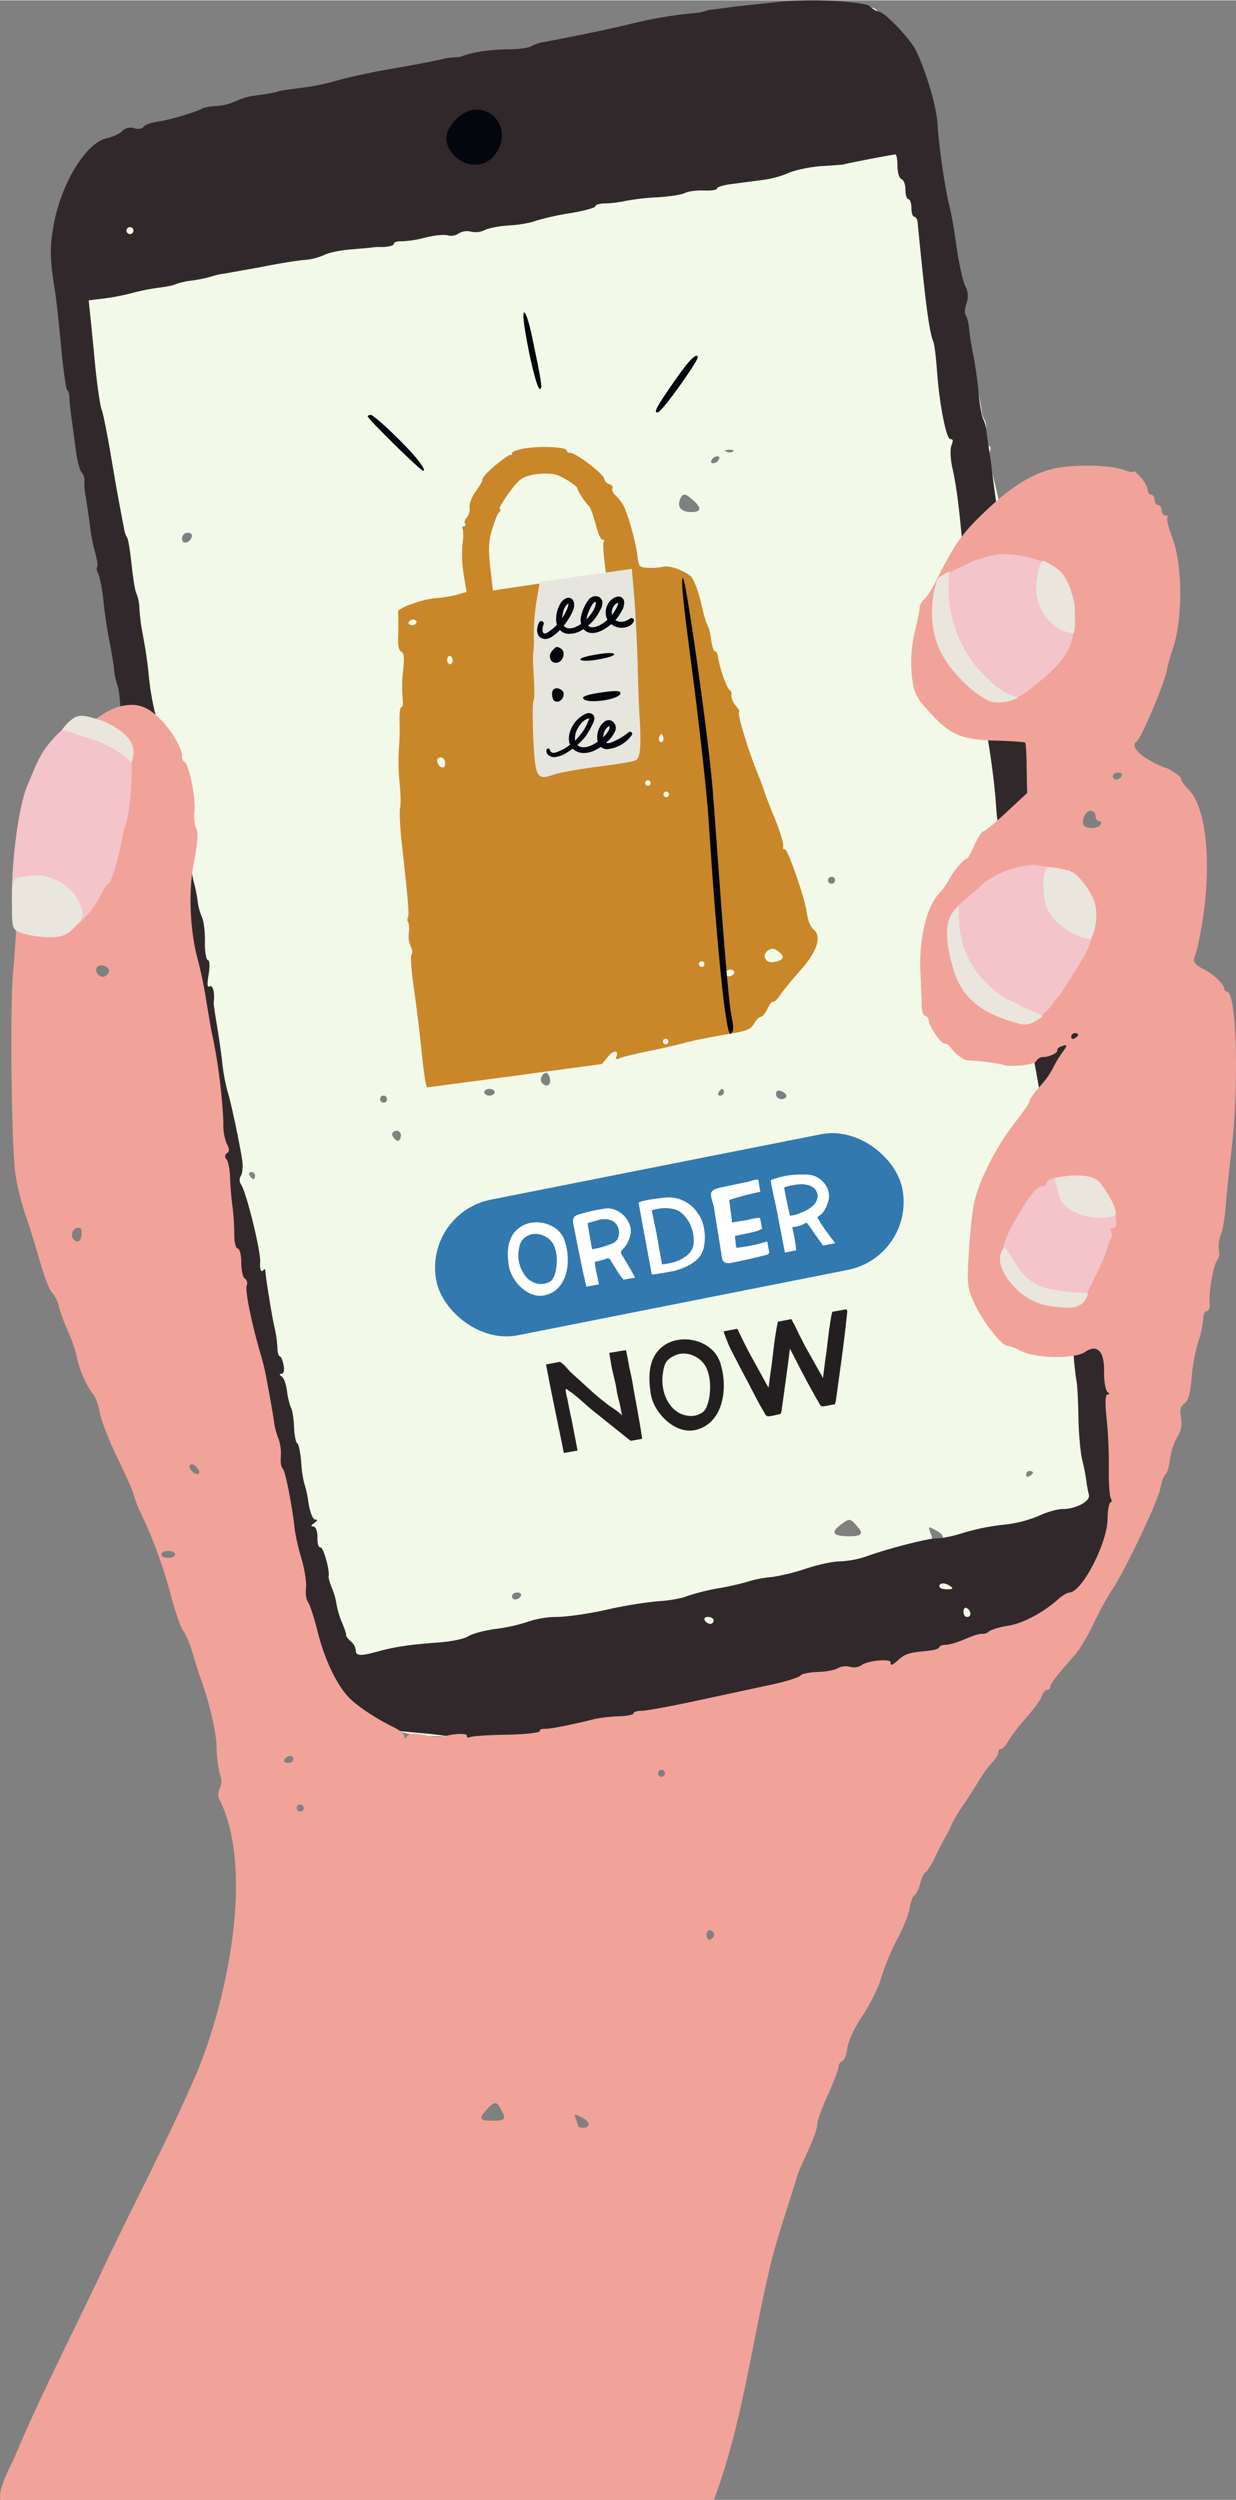 <svg xmlns="http://www.w3.org/2000/svg" width="496.5" height="1003.8" viewBox="-0.016 0.245 496.51 1003.555" style=""><rect x="-0.016" y="0.245" width="496.51" height="1003.555" fill="#808080" stroke="none"/><g><g data-name="Layer 2"><path d="M320.8 2.9c-2.3.2-7.6 1.2-11.6 2s-10.3 1.7-13.7 2-6.8.9-7.3 1.6-2.7 1.2-5.1 1.4-9.5.9-16 1.8l-16.1 2c-5 .5-17.4 3-30 6a108.7 108.7 0 0 1-15.3 2.6 87.5 87.5 0 0 0-12.5 1.8c-3.4.8-6.8 1.1-7.4.7s-3.6.4-6.4 1.7a31.8 31.8 0 0 1-6 2.6 3.7 3.7 0 0 0-2 1.1c-.6.6-4 1.1-7.6 1.1s-6.9.4-7.4.9a5.9 5.9 0 0 1-3.3 1.3c-16.2 1.9-22.6 3.2-27.6 5.4a50.5 50.5 0 0 1-10.9 2.8 59.1 59.1 0 0 0-9.9 2.1c-1.8.7-3.7.9-4.1.5s-4.7.5-9.5 2-14.5 4.1-21.5 5.9c-21.7 5.5-24.4 6.4-26.9 8.5s-3.1 1.9-3.9 1.7-3.1 1.4-5.1 3.5c-4.1 4.3-6.2 12.2-6.7 26.5-.4 8.9.7 12.2 2.9 8.6s2.3-.9.5 4.2-1.8 4.3-1.8 1.5-.6-2.9-1.1-2.3-1.5 9.2-.1 9.2.9 1.2.4 2.7.2 6.1 1.5 10.1a93.9 93.9 0 0 1 2.8 12.4 63 63 0 0 0 2.7 11.8c1.3 3.6 2 7.9 1.6 9.3a17 17 0 0 0 .7 7.1 86.6 86.6 0 0 1 2 9.4c.4 2.6.9 6.4 1.3 8.3s.9 7.3 1.3 11.8 1.5 9.3 2.1 10.6a13.6 13.6 0 0 1 .9 6.4 12.5 12.5 0 0 0 .6 6.1c.6 1.2 1.5 6.8 2 12.6s1.4 12.6 2 15.3a47.1 47.1 0 0 1 1.3 9.8c.3 11.7 3.9 32.5 7.3 41.4.7 2 .9 4.1.5 4.8s-.1 3.6.8 6.4c2.6 9.1 5.4 27 5.6 36.9.1 2.1.7 4.2 1.4 4.7s1.4 3.9 1.4 7.7.6 6.9 1.4 6.9 1.1.6.6 1.5a3 3 0 0 0 .3 3.1c.7.9 1.4 4.7 1.6 8.5a35 35 0 0 0 2.5 11c3.6 7 6.1 15.3 5.1 16.9s-.5 11.5 1.2 15.8c.8 2.1.7 3.2-.3 3.2s-.9.8-.3 1.8 1.5 6.6.1 10.5c-.6 1.6-.6 3 0 3s.8 3.5.5 7.8 0 8.8.5 10.1 1.2 5.2 1.4 8.6c1.1 15.3 2.4 24.5 3.8 25.3s1.7 6.4 2.1 13.3 1.3 13 1.8 13.8 1.4 4.4 1.9 8.3a146.7 146.7 0 0 0 3.4 17.5c1.4 5.7 3.1 12.9 3.7 15.9a41.6 41.6 0 0 0 3 9.4 40.1 40.1 0 0 1 2.6 10.5 102.1 102.1 0 0 0 2.7 13.6 91 91 0 0 1 2.9 14.7c.5 4.2 1.2 9.9 1.5 12.6s1 7.4 1.2 10.5a32.2 32.2 0 0 0 2.7 9.7c1.3 2.4 2.3 5.3 2.3 6.7s1.2 4.4 2.8 6.9 2.8 5.5 2.8 6.7c0 3.6 6.1 13.7 9.3 15.4s3.2 2.4 3.2 3.3 8.1 6.1 21.6 12.1c6.2 2.7 9.7 3.1 28.6 3.3 11.9.2 22.2 0 22.9-.4s6-.9 11.9-1.2a83.8 83.8 0 0 0 12.7-1.4 32.9 32.9 0 0 1 6.7-1.3c8.2-.7 26.7-4.2 30.9-5.9a28.6 28.6 0 0 1 6.3-1 70.8 70.8 0 0 0 11.9-2.5c9.2-2.8 11.6-3.4 18.7-4.4 3-.5 6.1-1.6 6.7-2.5s1.1-1.1 1.1.4.3 1.6 1 .6 6.4-3.2 13.1-3.9a39.9 39.9 0 0 0 9.1-3 37 37 0 0 1 11-3.1c3-.3 5.8-1.1 6-1.8s1.8-1.3 3.2-1.3c3.3 0 23.6-5.4 26.6-7a30.8 30.8 0 0 1 7.6-2.2c3-.6 6.2-1.6 7.1-2.4s1.8-.9 1.8-.4 2.3-.4 5.2-2 6-2.8 7-2.8a1.6 1.6 0 0 0 1.7-1.5c0-2.1 3.7-5.5 5.9-5.5s3.8-1.8 6.1-4.1 4.8-3.7 5.9-2.6 8.6-.5 8.6-3c0-.9 1.3-3 2.9-4.6s2.6-4.2 2.2-5.5-.2-2.5.4-2.5 1.5-36.1 0-37-1.3-3.6-1.3-7-.5-6.2-1.2-6.2-.9-1.5-.6-3.1-.3-6.9-1.4-11.6-1.6-9.9-1.1-11.8a21.2 21.2 0 0 0 .7-5.6c-.3-7.5-2.3-35-2.8-38.8s-.9-10.9-1.2-18.7-1.4-16.9-2.1-19.9a52.5 52.5 0 0 1-1.4-10.9 23.8 23.8 0 0 0-2.3-9.6c-1.2-2.3-2.8-9.6-3.5-16.3s-1.9-15.5-2.5-19.7-1.6-10.2-2.1-13.3c-1.1-7.1-3.7-13.6-6-15s-2.3-5.3.3-4.3 1.9 0 .8-3.2a48.3 48.3 0 0 1-1.8-9.6c-.3-3-1-6.4-1.6-7.4s-2.1-40.6-2.4-71.8c0-2.1-.6-3.8-1.4-3.8s-1.1-.5-.5-1.4.2-1.4-.7-1.4a1.4 1.4 0 0 1-1.4-1.4c0-.9.6-1.1 1.4-.7s.9-.4 0-2.8-1.4-6.4-1.4-9.8-.5-6.2-1.1-6.2-1-2-.9-4.5a27.2 27.2 0 0 0-1.7-9.2 18.4 18.4 0 0 1-1.3-8.3 10.8 10.8 0 0 0-.6-6 32.2 32.2 0 0 1-2-8.4c-1-8.5-1.7-11.9-4.1-21.9-1.2-4.9-1.8-9.8-1.4-10.9s.2-1.9-.5-1.9-1.1-2.1-1-4.6-.1-5.1-.7-5.9a8.1 8.1 0 0 1-1.2-3.5c-.2-3-2.5-13.5-4.8-22.3-3.2-11.7-5.8-26.8-5.5-31.1.1-2.1-.4-3.8-1.1-3.8s-1.3-1.5-1.2-3.1-.6-7-1.5-11.8a79.7 79.7 0 0 1-1.5-9.7 3 3 0 0 0 0-1.9c-.1-.4-.4-3.2-.7-6.3a60.6 60.6 0 0 0-1.4-9.1 44.5 44.5 0 0 1-1.4-6.2 8 8 0 0 0-.7-2.8c-.5 0-1.2-4.1-2.2-11.9-.4-3.5-1.4-7-2.1-7.9a4.7 4.7 0 0 1-1.1-3.5c.5-2.5-1.5-8.1-2.8-8.1s-1.1-1.3-1-3-1.1-4.4-3-6.2-3.2-3.9-3.2-4.8-5.1-6.9-6.1-6-.8-.1-.8-1.2-2.5-2.1-13.6-2.1c-7.6 0-15.5.2-17.8.5zm-24.4 39.5c0 .8-1 1.4-2.1 1.4s-2.1-.6-2.1-1.4.9-1.4 2.1-1.4 2.1.7 2.1 1.4zM66.2 98.9c0 .2-1.3.1-2.8-.2s-2.8-1.3-2.8-2.1 1.2-.6 2.8.2 2.8 1.8 2.8 2.1zm6.9 9.1a1.3 1.3 0 0 1-1.4 1.4 1.4 1.4 0 1 1 0-2.8 1.3 1.3 0 0 1 1.4 1.4zm221.4 73.4a2.8 2.8 0 0 1-2.6.1c-1.2-.4-.8-.7.8-.8s2.3.2 1.8.7zm-5.8 3.3a2.6 2.6 0 0 1-2.2 1.4c-.9 0-1.1-.5-.6-1.4a2.9 2.9 0 0 1 2.2-1.4c.9 0 1.1.6.6 1.4zM278.5 201c3.5 3.2 3.2 4.7-.8 4.7s-5.7-1.9-4.6-4.9 2.2-2.6 5.4.2zM77 215.7c-.9 2.7-3.9 3.1-3.9.6a2.3 2.3 0 0 1 2.3-2.3c1.2 0 2 .8 1.6 1.7zm99.9 31.1a3.5 3.5 0 0 1-2.9 2.1c-1.7 0-1.8-.4-.4-2.1s2.2-2.1 2.8-2.1.9 1 .5 2.1zm158.5 106.7a1.3 1.3 0 0 1-1.4 1.4 1.3 1.3 0 0 1-1.4-1.4 1.3 1.3 0 0 1 1.4-1.3 1.2 1.2 0 0 1 1.4 1.3zm53.7 14.8c3.6 2.7 1.2 4.6-4.8 3.7-4.2-.6-5.7-3.7-2.4-5s4.3-.9 7.2 1.3zm-170.9 1.3c0 1.1-.6 2.1-1.4 2.1s-1.4-1-1.4-2.1.7-2.1 1.4-2.1 1.4 1 1.4 2.1zm51.7 4.9a1.4 1.4 0 0 1-1.4 1.4c-.9 0-1.4-.9-1.4-2.2s.5-1.8 1.4-1.3a2.7 2.7 0 0 1 1.4 2.1zm-58.6 16.7a1.3 1.3 0 0 1-1.4 1.4 1.3 1.3 0 0 1-1.4-1.4 1.3 1.3 0 0 1 1.4-1.4 1.4 1.4 0 0 1 1.4 1.4zm9.7 42.7c0 2.1-1.6 2.7-3.2 1.1s.6-4.8 2-4a4.3 4.3 0 0 1 1.2 2.9zm-22.3 4.7c0 .8-1 1.4-2.1 1.4s-2.1-.6-2.1-1.4 1-1.3 2.1-1.3 2.1.6 2.1 1.3zm92.1 0a1.5 1.5 0 0 1-1.5 1.4c-.8 0-1.1-.6-.6-1.4s1.1-1.3 1.4-1.3.7.5.7 1.3zm25.1 1.6c0 .7-1 1.2-2.1 1.2a2.1 2.1 0 0 1-2.1-2c0-1.2.8-1.7 2.1-1.2s2.1 1.3 2.1 2zm-160.5 1.2a1.2 1.2 0 0 1-1.3 1.4 1.3 1.3 0 0 1-1.4-1.4 1.3 1.3 0 0 1 1.4-1.4 1.3 1.3 0 0 1 1.3 1.4zm5.6 14.7c0 1.1-.6 2.1-1.2 2.1s-3.1-2.2-2-3.4 3.2-.9 3.2 1.3zm-58.6 16c0 .9-.2 1.4-.6 1.4s-1-.5-1.5-1.4-.2-1.4.7-1.4a1.4 1.4 0 0 1 1.4 1.4zM417.7 507c0 .8-.9 1.4-2.1 1.4s-2.1-.6-2.1-1.4 1-1.4 2.1-1.4 2.1.7 2.1 1.4zm-95.6 2.9a1.4 1.4 0 0 1-2.1.5 1.5 1.5 0 0 1-.6-2.1 1.6 1.6 0 0 1 2.7 1.6zm92.8 81.4c0 .4-.5 1-1.4 1.5s-1.3.2-1.3-.6a1.4 1.4 0 0 1 1.3-1.5c.9 0 1.4.3 1.4.6zm-70.6 21.6c2.9 3.2 1.7 4.2-4.4 4s-5.7-2-2.1-4.7 3.7-2.4 6.5.7zm34.4 4.4c0 .7-1 1.3-2.1 1.3s-2.1-.2-2.1-.5a15.9 15.9 0 0 0-.9-3c-.8-2.1-.6-2.2 2.1-.7s3 2.2 3 2.9zm-169.5 23.6a2.6 2.6 0 0 1-2.2 1.4 1.2 1.2 0 0 1-1.3-1.4c0-.8.9-1.4 2.1-1.4s1.8.6 1.4 1.4zm-84.4 8.5a1.3 1.3 0 0 1-1.4 1.3c-.8 0-1.4-.9-1.4-2.2s.6-1.8 1.4-1.3a2.9 2.9 0 0 1 1.4 2.2z" fill="#f2f9e8"></path><path d="M312.4.9l-16.7 1.8-9.8 1.3a9.9 9.9 0 0 0-3.1.7 18.6 18.6 0 0 1-4.3.7A174.8 174.8 0 0 0 253 9.8c-7.3 1.8-24.2 5.3-34.1 7.1a17.3 17.3 0 0 0-5.6 1.8c-.7.6-4.8 1.2-9 1.2-7.6.1-14 1.1-18.2 2.6a7.1 7.1 0 0 1-3.2.6 27 27 0 0 0-6.2 1c-2.9.6-11.5 2.3-19.2 3.6s-17.4 3.4-21.6 4.6a111.3 111.3 0 0 1-11.8 2.7c-8.4 1-12.6 1.7-12.6 1.9s-4.6 1-10.5 1.8a27.7 27.7 0 0 0-6.7 2.2 21.8 21.8 0 0 1-7.6 1.8c-2.5.1-5.1.6-5.9 1.2s-11.4 4.2-17.3 5c-2.6.4-5.3 1.3-5.8 2.1s-2.3 1.1-3.8.6a4.7 4.7 0 0 0-4.8 1.1c-1 1.1-3.9 2.4-6.2 2.9-8.4 1.8-18.4 18.2-21.4 35.1-1.6 9-1.5 13.5.6 26.4.4 2.3 1.5 12.2 2.4 21.9s2.1 17.8 2.5 17.8.9 1.5.9 3.2.5 5.9 1 9.4 1.2 9.1 1.7 12.5 1.4 7 2.2 7.9a4.8 4.8 0 0 1 1.1 2.8 27.6 27.6 0 0 0 .5 6.8c.5 3.1 1.3 8.4 1.7 11.8a75.1 75.1 0 0 0 2.2 11.1c.7 2.7 1.1 5.1.7 5.5s-.1 1.6.5 2.8 1.6 6.3 2.1 11.3 1.6 11.9 2.3 15.4 1.6 8.6 1.9 11.4a26.1 26.1 0 0 0 1.3 6.4c.4.6.9 3.8 1.1 7s.8 5.9 1.2 5.9.6 2.2.3 4.9.1 4.8 1 4.8 1.5 2.3 1.6 5.3a73.4 73.4 0 0 0 2 13.5c1.1 4.6 1.6 8.8 1.3 9.4s-.2 2.1.6 3.5 4.5 20 5.2 29a41.8 41.8 0 0 0 1.8 9.1c2.5 6.8 4.1 16.7 4.4 28.2.1 1.4.7 2.5 1.4 2.5s1.2 1.7 1.2 3.8c0 9.3.4 12.9 1.7 13.7a1.5 1.5 0 0 1 .5 2c-.5.7.2 4.7 1.4 8.9s2.1 8.1 1.9 8.8 1.6 19.4 2.6 23.5a76.7 76.7 0 0 1 1.2 9 45.1 45.1 0 0 0 .8 6.7 9.3 9.3 0 0 1 .5 1.4l1.1 3.1a75.6 75.6 0 0 1 2.3 9.1c.8 3.9 1.8 8.2 2.3 9.7s.9 4.1 1.1 5.6a11.9 11.9 0 0 0 .7 2.8c.2 0 .6 4.3.9 9.8s1.3 10.3 2.4 11.1 1.8 3 1.9 4.9c.4 6.6 2.1 17.3 3.5 21.8a68.1 68.1 0 0 1 1.9 9.8c.4 3 .9 6.3 1.2 7.5 1.3 4.9 2.2 9.9 4.5 23.3 1.4 7.9 2.9 14.4 3.5 14.4s1.1 2.4 1.1 5.5a22.6 22.6 0 0 0 1.4 8 64.6 64.6 0 0 1 2.9 10.9 67.8 67.8 0 0 0 3.8 12.9 38.5 38.5 0 0 1 2.7 8.4 55.2 55.2 0 0 0 2.8 9.4c1.2 3 2.8 6.9 3.4 8.6s21.1 20.4 23.7 20.8l1.7.4c.5.5 6.8 1.2 19.2 2.3 5.7.5 11.4 1.4 12.6 1.9 5.2 2.5 38.2 0 53.7-4a227.9 227.9 0 0 1 24.4-4.3c7.2-.8 16.1-2.1 19.5-2.9s11.9-2.3 18.8-3.4 16.3-3.1 21-4.2l11.1-2.7c8.4-1.6 16.9-3.8 21.2-5.6a28.5 28.5 0 0 1 8.1-2.1c1.7 0 8.1-1.7 14.1-3.8s12-3.8 13.1-3.8 2-.8 1.8-1.8.2-1.7 1-1.7a1.5 1.5 0 0 1 1.4 1.7c0 1.2.4 1.2 1.7 0s3.5-1.7 5.6-1.7 3.9-.8 3.9-1.6.4-1.2.8-.8 3.4-.7 6.3-2.6 5.4-3 5.4-2.5 2.7-1.2 5.9-3.5 6.6-4.4 7.5-4.4 2.7-1.2 4.1-2.8 3.3-2.7 4.4-2.7a1.9 1.9 0 0 0 1.9-1.6c0-.9.4-1.3.8-.8s10.8-9.1 14.2-15.9a38.4 38.4 0 0 0 3.7-12.6c.3-3.3.6-6.7.8-7.5a3.7 3.7 0 0 0 0-2.1c-.5-1.2-1.4-17.2-1.4-23.6a53.2 53.2 0 0 0-1.6-11.8 41.3 41.3 0 0 1-1.3-11.6c.1-3.2-.4-7.1-1.2-8.5s-1.6-6.4-2-10.9a132.8 132.8 0 0 0-2.1-15.2c-.8-3.9-1.8-9.8-2.3-13.3-1.5-10.2-1.8-11.7-2.8-14.3s-.4-2.4.5-2.4.9-1.6.2-4.5a74.3 74.3 0 0 1-1.8-11c-.3-3.5-1-7.1-1.5-8s-1.3-4.8-1.8-8.9a54.4 54.4 0 0 0-2.6-11.9c-1.4-3.4-1.5-4.5-.2-4.5s1.2-.4.3-1.1-1.4-2.8-1.3-5.2a18.3 18.3 0 0 0-1.2-7 22.3 22.3 0 0 1-1.9-7 28.9 28.9 0 0 0-1.4-6.2 61.6 61.6 0 0 1-1.4-7.7c-.3-3.1-.9-7.5-1.3-9.8s-1.1-7-1.5-10.5-1.3-7.3-2-8.6-.8-2.7 0-3.1.7-2.7 0-5.3a147.5 147.5 0 0 1-2-15.6c-.4-6-1-11.4-1.3-11.9s-.9-4.8-1.5-9.9-1.6-10.2-2.3-11.6a7.9 7.9 0 0 1-.7-5.2 25.9 25.9 0 0 0-.7-8.6c-1.4-6.3-1.5-6.5-3.9-24.8-.9-6.5-2.6-15.9-3.8-20.9s-2.4-10.3-2.6-11.9-1.4-8.8-2.7-16c-2.8-15.9-4.7-27.9-5.7-36.3-.4-3.5-1-8.1-1.4-10.5s-.9-5.7-1.1-7.7a14.9 14.9 0 0 0-1.4-5.2c-.5-.9-1.4-5.7-1.8-10.4s-1.4-11.6-2.1-15-1.5-8.2-1.7-10.6-.8-4.9-1.4-5.7-.3-3 .4-4.9a8.3 8.3 0 0 0-.6-6.8c-.9-1.9-2.5-8.9-3.4-15.3s-2.2-14.1-2.9-16.7c-1.8-6.8-4.3-24.4-4.8-32.8-.3-6.7-4.2-20.1-8.5-29.4C366 16.1 355.3 4.8 353 4.8c-.7 0-2.4-1-3.8-2.3S329.3-.8 312.4.9zm48.1 65.8c0 2.7.7 5 1.6 5.3s1.6 2.2 1.6 4.3.6 3.8 1.2 3.8 1.2 1.5 1.2 3.5.5 3.5 1.1 3.5 1.3 1.1 1.4 2.3c3.1 32 4.6 43.7 6.3 47.9.5 1.2 1.1 6.4 1.5 11.9.9 12.9 3.7 27.2 5.3 27.2s.9 1.3.4 2.8-.3 5.8.6 9.4c1.4 6.3 2.5 14.7 3.7 27.9.3 3.4 1 6.8 1.5 7.7s1.3 4.2 1.4 7.3.7 8.3 1.1 11.8.9 10.5 1.2 15.5 1.1 10.1 1.8 11.1 1.3 5.7 1.5 10.3a134.3 134.3 0 0 0 1.8 16.1c1.5 8.7 3 20.2 3.5 28.6a43.8 43.8 0 0 0 1.3 8.4 68.8 68.8 0 0 1 1.5 11.2c.4 4.6 1.3 10.1 2.1 12.3a28.2 28.2 0 0 1 1.5 7.8c0 7.8 1.1 19.5 1.8 20.8s1.1 5 1.5 9.8 1 9.1 1.4 9.8a23.8 23.8 0 0 1 1.4 5.9c.4 2.6 1.7 9.7 2.8 15.7s2.1 11.3 2 11.8a7 7 0 0 0 .2 1.6 28.1 28.1 0 0 1 .7 5c.3 2.3.8 6.5 1.3 9.1 2.4 13.7 3.9 24.7 4 28.2s.6 3.8 1.3 3.8 1 .4.5 1.1 0 3.8.7 7.2a99.6 99.6 0 0 1 2 12.9c.3 3.8.9 7.4 1.3 8.1a1.3 1.3 0 0 1-.5 2c-1.1.7-.9 4 .6 10.5a119.5 119.5 0 0 1 1.5 13.4 127.5 127.5 0 0 0 1.3 13.2c.4 1.9.7 8.7.8 14.9s.8 13.9 1.5 16.8a81.8 81.8 0 0 1 1.7 8.7 54.3 54.3 0 0 0 1 5.4c.7 2.5-5.2 5.7-10.6 5.7-2.2 0-6.6 1.3-9.7 2.8a49.3 49.3 0 0 1-14.1 3.5 87.8 87.8 0 0 0-16.2 3.3c-4.3 1.4-9.2 2.3-11.1 2.2s-16.8 3.3-28 7.3a38 38 0 0 1-10.3 1.9c-2.7 0-8.8 1.3-13.6 2.9a82.4 82.4 0 0 1-13.8 3.4 42.6 42.6 0 0 0-9.8 1.9 110.9 110.9 0 0 1-12.2 2.7 88.4 88.4 0 0 0-11.9 3c-2.3 1-7.6 1.9-11.8 2.1a173.9 173.9 0 0 0-20.6 3.4c-7.1 1.6-16.1 2.9-20 2.9a37.3 37.3 0 0 0-11.5 1.9 69.7 69.7 0 0 1-12.9 2.9c-4.6.6-9.6 1.9-11.3 3s-7.3 2.2-12.5 2.5c-11.5.9-16.9 1.7-23.8 3.6s-8.8 1.8-8.8-.5a5.5 5.5 0 0 0-2-3.6c-1.1-.9-2-2.1-1.9-2.6s-.7-2.7-1.7-5.1a32.9 32.9 0 0 1-2.1-7 26.6 26.6 0 0 0-1.9-6.7c-.8-2.1-1.5-4.3-1.3-4.8.5-2.3-2.1-11.5-3.2-11.5s-1.3-1.8-1.3-4.2-.7-4.2-1.7-4.2-1-.4.4-1.4 1.4-1.4.4-1.4-2.1-3-2.7-6.6a39.6 39.6 0 0 0-1.7-7.9 45.5 45.5 0 0 1-1.2-8.3c-.3-3.9-1-7.5-1.6-7.8s-1.2-3.5-1.3-6.7-.7-6.7-1.2-7.6-1.3-3.9-1.6-6.5-1.2-5.4-2.1-6-1.2-1.1-.2-1.1 1.3-1.6.9-3.5-1-3.5-1.5-3.5-1-1.8-1-3.9a48.5 48.5 0 0 0-1.2-8c-1-4.3-3.5-20-3.6-22s-.5-.8-1.2-.4-1.1-1.2-.9-3.5c.3-4.5-5.7-28.8-7.8-31.4a3.1 3.1 0 0 1 0-3.2c.6-.9.9-3.4.7-5.5-.7-5.4-4.5-23.9-6.1-28.8a76.9 76.9 0 0 1-2.1-11.9c-.5-4.2-1.5-11-2.2-15.1s-1.2-7.8-1.2-8.3c.6-3.5-.3-7.3-1.5-6.6s-1.1-1-.5-4.8.3-5.7-.3-5.7-1.3-3.2-1.2-7.3-.5-8.5-1.2-10a22.5 22.5 0 0 1-1.7-6.2 57.2 57.2 0 0 0-1.4-7.2 28.6 28.6 0 0 1-1-5.2 2 2 0 0 0-2-1.7c-1.4 0-1.5-.9-.5-3.4s.8-3.8-.7-5-1.8-2.1-1.5-2.6-.1-4.4-.8-8.6-1.6-8.6-1.7-9.7a17.9 17.9 0 0 0-1.3-3.9 3.1 3.1 0 0 1-.2-3.1.9.9 0 0 0-.8-1.4c-1 0-1.3-1.1-.9-2.8s.1-3.2-.6-3.6a2.3 2.3 0 0 1-.7-2.7 2.8 2.8 0 0 0-.2-2.7 7.9 7.9 0 0 1-1.2-4c-.2-1.7-1.1-5.8-1.9-9.3a108.5 108.5 0 0 1-2.2-13.3c-.6-6.3-1.3-10.9-2.9-19.5-.3-1.5-.7-5-.9-7.7a18.2 18.2 0 0 0-1.2-6.3c-.5-.7-1.3-5.7-1.9-11.1s-1.3-10.4-1.8-11.2a9.6 9.6 0 0 1-1.1-2.8c-2.8-14.5-3.8-20.4-5.9-32.8-1.4-8-2.9-15.3-3.3-16s-2-9.8-3.2-24.4c-.4-3.5-.9-9.2-1.3-12.8l-.7-6.6 6.6-.8a88.2 88.2 0 0 0 10.7-2.1 88.2 88.2 0 0 1 10.3-2.1c3.3-.4 6.5-1 7.1-1.4a28.3 28.3 0 0 1 6.5-1.5 57.2 57.2 0 0 0 8.2-1.7 25.9 25.9 0 0 1 4.9-1.1l14.6-2.6c7-1.4 14.8-2.7 17.6-2.9a24.6 24.6 0 0 0 8.1-2c1.7-.9 6.3-1.9 10.3-2.2l8-.7a25.7 25.7 0 0 1 5.2-.3c2.5-.1 4.5-.6 4.5-1.3s1.5-1.1 3.2-1a42.1 42.1 0 0 0 9.4-1.5c3.5-.9 7.5-1.3 9-.9a5.3 5.3 0 0 0 4.5-.8 6.4 6.4 0 0 1 4.8-.7 8.4 8.4 0 0 0 5.8-.7c1.4-.7 6-1.6 9.9-1.8s8.7-1.1 10.6-1.9a111.8 111.8 0 0 1 13.6-3c5.6-.9 10.2-2.2 10.2-2.8s1.7-1.1 3.8-1.1a48.1 48.1 0 0 0 8.7-1.1 95.8 95.8 0 0 1 12.9-1.4c4.5-.3 9.1-1 10.5-1.7s4.7-1.1 7.7-1 5.2-.2 5.2-.8 2.7-1.4 5.9-1.8l12.2-1.6a40.5 40.5 0 0 0 10.8-2.9c2.5-1.1 8.5-2.4 13.3-2.7s8.7-.6 8.7-.7 14.5-3 20.7-4c.5-.1.9 2 .9 4.6zm-306.9 26a1.4 1.4 0 1 1-2.8 0 1.4 1.4 0 1 1 2.8 0zm327.9 544.1c1.6 1.1 1.4 1.4-1.1 1.4s-3.1-.7-3.1-1.4 1.5-1.7 4.2 0zm8.3 11.2a1.2 1.2 0 0 1-1.4 1.3c-.8 0-1.4-.9-1.4-2.1s.6-1.9 1.4-1.4a2.6 2.6 0 0 1 1.4 2.2zm-103.2 2.7a1.3 1.3 0 0 1-1.3 1.4 2.9 2.9 0 0 1-2.2-1.4c-.5-.8.1-1.4 1.3-1.4s2.2.6 2.2 1.4z" fill="#31282b"></path><path d="M183.2 48c-5 5-5.2 10.1-.5 14.8s12 4.6 15.9-.3c9.3-11.8-4.8-25.1-15.4-14.5z" fill="#03060c"></path><g><g fill="#231f20"><path d="M340 525.8l-5.7 1c-1.4 6.1-1.8 13.1-2.8 19.3-.3 2.4-.6 4.7-.9 7.3l-7.2-12.8c-.1-.1-.1-.3-.2-.4l-2.4-4.7-1.4-2.9a5.4 5.4 0 0 0-.7-1.3l-.7-1.4c-.3-.3-1.1.1-1.4.1l-1.7.3-2.1.4h-.3c-1.4 6.1-1.9 13-2.8 19.3-.4 2.3-.6 4.7-1 7.3l-7.1-12.9c-.4-.6-4.6-8.9-5.4-10.8l-5.3 1c-.1.1-.2.2-.2.3s1.8 4.8 2.3 5.9c2.4 4.7 4.8 9.4 7.3 14l3.9 7.5c.7 1.3 1.4 2.6 2.2 3.9s1 2.2 1.8 2.5 3.9-.6 5.3-.9a3.8 3.8 0 0 0 .5-1.6c1.1-8.2 2.3-16.4 3.3-24.6l4.8 9.3c1.3 2.4 2.6 5 4 7.4s1.4 2.7 2.2 3.9 1 2.2 1.7 2.5 4-.6 5.4-.8a8.5 8.5 0 0 0 .4-1.7c1.6-11.7 3.3-23.2 4.5-35.1a1.6 1.6 0 0 0-.3-1.3z"></path><path d="M289.1 546.7c-3.1-8.4-14.8-11.2-21.9-6.7s-6.9 13.3-5.7 20.2 9.5 16.1 18.1 14c11.6-3 12.9-18.1 9.5-27.5zm-16.7 20.5a12.4 12.4 0 0 1-1.8-1.4c-3.6-3.4-5-8.9-4.4-13.7s1.4-6.2 5.2-7.9 9.4.1 11.9 4.3 2.5 11.9.5 16.5a6.4 6.4 0 0 1-.8 1.4 4.4 4.4 0 0 1-1.5 1.2c-2.7 1.6-6.3 1.2-9.1-.4z"></path><path d="M226.5 583.5l5.5-1-2.4-12.5c-.5-2.2-1-4.5-1.4-6.7s-.5-2.1-.7-3.2-.6-2.7.2-2.2a53.2 53.2 0 0 1 4.7 3.6l4.9 4.3 8 6.4 7.5 6 .6.4 4.5-.8v-.2c-.3-2.1-.6-4.3-1-6.4l-1.5-8.5c-.4-2.1-.8-4.1-1.1-6.1s-.9-4.9-1.5-7.4c-.1-.6-.9-5.3-1.4-7l-6.7 1.1c.5 2.3.7 4.5 1.2 6.7s1.4 5.5 1.8 8.3 1.2 4.8 1.6 7.2c.1.6.4 2.6.8 3a37.5 37.5 0 0 0-5.1-3.8 107.7 107.7 0 0 1-9.1-7.6l-6.6-6c-.9-.8-3-3.6-4.4-4.2l-5.4 1h-.1c-.1.1-.1.2 0 .4 2 10.7 4.3 21.5 6.5 32.2.2 1 .3 2 .6 3z"></path></g><rect x="173.6" y="468" width="190.8" height="55.52" rx="27.8" transform="rotate(-11.2 269.493 496.475)" fill="#3179af"></rect><g fill="#fff"><path d="M308.2 498.6h-.2a63.5 63.5 0 0 1-12.1 2.5c-.3.1-.6-4.3-.7-4.8l1.7-.3c1.4-.4 7.7-1.3 9.2-2.6l-.8-4.3h-.8a18.9 18.9 0 0 0-4 .8c-.5.1-6.3.9-6.4 1.2-.4-3.2-.8-6.2-1.2-9.2a115.3 115.3 0 0 1 12.5-3.3l-.8-4.8c-1.1-.3-2.8.5-3.7.7l-10.5 2.2c-1.5.3-4.2.8-4.7 2.3s.9 4.5 1.1 5.9c1 6.6 2.1 13.1 3.1 19.6.4 2.5 1.4 3.1 4 2.6 4.6-.9 9.2-1.9 13.7-3.1a1.9 1.9 0 0 0 1.4-.9z"></path><path d="M313.8 495.3l1.5 7.7 4.5-.9v-.3a70.8 70.8 0 0 0-1.6-9 12.7 12.7 0 0 0 5.7-1.8c.3-.1 3 4 3.2 4.3l2.1 2.9 1.4 2 4.6-.9h.3c.1 0-.9-1.2-1-1.4l-.9-1.1c-1.2-1.7-2.5-3.4-3.7-5.2l-.9-1.6c-.2-.4-.7-.8-.6-1.3l.9-.6a7.8 7.8 0 0 0 2.2-2.6 19.9 19.9 0 0 0 1.3-3.4c1-4.1-1.7-8.3-5.6-9.8a8.8 8.8 0 0 0-3.6-.6h-.7a33.1 33.1 0 0 0-13.2 2.2c-.4.1 1.8 9.6 2 10.5zm1.3-18.5a25.4 25.4 0 0 1 6.1-1.2c3.4-.2 7.4 1 7.2 5.2a5.8 5.8 0 0 1-1.6 3.2 18.8 18.8 0 0 1-2.4 1.8 21.2 21.2 0 0 1-3.1 1.4 10.7 10.7 0 0 1-3.9 1h-.1a.6.6 0 0 1-.1-.4c-.2-1.2-2.5-10.9-2.1-11z"></path><path d="M226.7 497.9c-2.5-6.7-11.9-9-17.6-5.2s-5.6 10.7-4.6 16.2 7.7 13 14.6 11.2c9.4-2.4 10.4-14.5 7.6-22.1zm-13.3 16.6a5.8 5.8 0 0 1-1.5-1.1 13.5 13.5 0 0 1-3.6-11c.4-2.9 1.1-5.1 4.2-6.4s7.6.1 9.6 3.4 2 9.6.4 13.3l-.6 1.1a4 4 0 0 1-1.2 1 7.3 7.3 0 0 1-7.3-.3z"></path><path d="M234.4 511.9c.3 1 .5 2 .7 3a11.6 11.6 0 0 1 .4 1.8l5-.9v-.4c-.2-1.2-.5-2.3-.7-3.4a31.5 31.5 0 0 1-.9-5.2l3.8-1c1.3-.5 1.9-.9 2.7.5s1.9 3.1 2.9 4.7a22.1 22.1 0 0 0 2.2 2.9l4.5-.8a.6.6 0 0 0-.1-.4q-2.4-4.5-5.1-8.7c-1.1-1.7.4-2.1 1.3-3.4a11.4 11.4 0 0 0 2.2-5.2c.8-5.2-4.7-10.6-9.9-10.1a72.4 72.4 0 0 0-11.2 2.5c-1.9.6-2.3 1.9-1.9 3.7s1.1 5.8 1.7 8.7 1.6 7.8 2.4 11.7zm1.6-20.7l2.9-.8c2.7-1 5.9-1.4 8.2.7a5.7 5.7 0 0 1 1.1 6.2 2.4 2.4 0 0 1-.6.9l-.2.2c-1.1 1.2-2.8 1.4-4.3 2s-5.2 1.4-5.3 1.2z"></path><path d="M281.5 489.2a15.8 15.8 0 0 0-1.5-2.4 14 14 0 0 0-13.4-5.8c-.9.1-9 1-10.1 2l5.3 28.8c.4.2 8.5-1.3 9-1.4 4-1.1 8.7-3.1 10.8-6.6s2-10.3-.1-14.6zm-2.9 10.4a6.8 6.8 0 0 1-2.1 4.1 15.4 15.4 0 0 1-7.6 3.6c-.4.1-2.9.6-3 .4l-2.1-11.8c-.6-3.3-1.4-6.6-2-9.9l1.3-.3a15.9 15.9 0 0 1 8.1 0c2.7.9 4.4 3.1 5.7 5.3a16 16 0 0 1 1.7 8.6z"></path></g><g><path d="M205.6 182.2c0 .6-.2.9-.6.5s-11.6 8.1-11.3 10.2c.1.4-1.2 2.5-2.7 4.6s-2.6 5.1-2.4 6.4a5.4 5.4 0 0 1-1.1 4c-.8.8-1.1 1.9-.7 2.4s.2 1-.5 1.1-.8.6-.5 1 .4 3.1 0 5.9a51.6 51.6 0 0 0 .4 12.2l1.2 7.3-4.3 1.2a51.4 51.4 0 0 1-8.2 1.3c-5 .3-15 3.9-15 5.4s.1 2.5.1 4 0 4.8-.1 7.1.3 4.5 1.3 5 1.3 2.1.7 7.7a57.6 57.6 0 0 0-.2 10.8c.3 2 .1 3.7-.5 3.8s-.8 2.8-.7 6a96.5 96.5 0 0 1-.3 10.9 91.3 91.3 0 0 0 .3 13.5c.5 4.6.5 9.1.2 10s-.1 6.4.5 12.5c2.7 24.3 3.2 30.1 2.7 31.4a2 2 0 0 0 .1 2.1 10.1 10.1 0 0 1 .2 4.2 10.7 10.7 0 0 0 .8 5.5c.7 1.4.8 2.6.3 3.1s-.1 6.6 1 14.1 2.5 19.2 3.2 26.3 1.6 12.9 2.1 13l35.5-4.7 34.7-4.7 2.4-2.9c2.2-2.8 4.6-2.7 3.3.2-.3.8.2 1 1.4.4s6.9-1.9 12.8-3.1 12.3-2.8 14.1-3.3 8.2-1.8 14.3-2.9c9.9-1.6 11.3-2.1 12.8-4.6s2.3-2.7 2.9-2.8 1.7-1.5 2.5-3.2 1.7-2.9 2.3-2.8 1.9-1.3 3.1-3.1 4.9-6.2 8-9.7c6.6-7.5 8.5-13.5 5.1-16.2-1.3-1.1-2.3-3.7-2.8-7.2-.9-6.1-7.6-25.1-8.7-25s-.7-.7-.7-1.8-1.4-5.8-3.3-10.4-3.9-9.8-4.4-11.4-2.1-5.7-3.4-9c-3-7.4-7.3-21.6-6.7-22.4s-.5-1.6-1.6-3.1-1.6-3.1-1.4-3.7a2 2 0 0 0-.8-2.2c-1.3-1.2-4-9.1-4.6-13.3-.2-1.3-.7-2.3-1.2-2.2s-1.2-2.2-1.6-4.8a18.1 18.1 0 0 0-1.4-5.7c-.4-.4-1.6-4.4-2.6-8.9s-2.8-9.1-3.9-10.5-8.3-5-11.4-4a24.7 24.7 0 0 1-5.9.4c-3.7-.2-3.8-.3-4.4-5.3s-3.8-16.5-5.7-20a18 18 0 0 0-3-3.7c-1-.9-1.6-2.2-1.3-2.9s-.2-1.4-1.3-1.7a3 3 0 0 1-2-2.2c-.3-2-11.8-10.7-13.8-10.4a1 1 0 0 1-1.2-.9c-.2-1.4-10-1.9-16.6-.9-3.2.5-5.6 1.4-5.5 2.1zm17.4 8.4c2.6.6 9.1 4.7 9 5.7s3.7 6.3 4.3 6.7 1.6 2.5 3.3 8.8c.7 2.8 1.8 5.1 2.4 5s.8.3.5.9-.2 3.8.2 6.9l.7 5.9-22.7 3.3-22.7 3.4-1.1-9.4c-.8-7.2-.6-10.8.8-15.2s2.2-6.3 2.8-6.8.7-1.1.2-1.5 5.5-9.4 8.3-11.6 10-3 14-2.1zm-55.7 59.2c.1.6-.6 1.2-1.4 1.3s-1.8-.2-1.8-.8.6-1.2 1.4-1.4 1.8.3 1.8.9zm14.5 15.2c.1.9-.3 1.7-.9 1.8s-1.2-.6-1.3-1.5.3-1.7.9-1.8 1.2.6 1.3 1.5zm68.5-.4c.5.6.1 1.1-.9 1.3s-1.7-.2-1.8-.9a1 1 0 0 1 .8-1.2 2.1 2.1 0 0 1 1.9.8zm-71.5 41.6c.4 2.7-2.2 2.7-3.1 0a1.4 1.4 0 0 1 1.1-2c.9-.1 1.8.7 2 2zm87.5-8.5c-.9 1.2-2.1-.3-1.4-1.8s.8-1.3 1.3-.3a2.2 2.2 0 0 1 .1 2.1zm-5 16.6a1 1 0 0 1-.9 1.3 1 1 0 0 1-1.2-1 1 1 0 0 1 .9-1.2 1 1 0 0 1 1.2.9zm7.4 4.6a1.1 1.1 0 0 1-2.2.3 1.1 1.1 0 1 1 2.2-.3zm44.2 63.4c2.6 1.9 1.8 3.5-2.2 4.1s-5.2-4.2-.5-5.4a4.8 4.8 0 0 1 2.7 1.3zm-30 4.7a1 1 0 0 1-.9 1.3 1 1 0 0 1-1.2-.9 1 1 0 0 1 .9-1.3 1 1 0 0 1 1.2.9zm12 3.3c.2.6-.4 1.4-1.5 1.7s-1.9 0-2.1-1.1 3-2.4 3.6-.6zm-26.4 27.8a1.1 1.1 0 0 1-1 1.3 1.1 1.1 0 0 1-1.2-1 1 1 0 0 1 .9-1.2 1.1 1.1 0 0 1 1.3.9z" fill="#c9872a"></path><path d="M215.5 241.5a86.7 86.7 0 0 0-1.1 13.7 37.9 37.9 0 0 1-.2 6.9c-.2.5-.1 4.7.2 9.5s.3 9.2-.1 9.9-.4 7.4-.1 15c.8 16 1.4 17 8.3 14.6 2.4-.8 10.1-2.2 17.2-3.1s14-2 15.4-2.5 2.8-2.3 1.8-17.8c-.3-4.3-.6-14-.8-21.7s-.8-19.2-1.3-25.7l-1-11.8-18.5 2.6-18.5 2.7-1.3 7.7z" fill="#e6e6df"></path><g fill="#03060c"><path d="M210.9 132.8c2.1 12.6 4.9 23.6 6 23.5s.5-3.5-3.2-21.1c-2.4-11.4-4.6-13.3-2.8-2.4z"></path><path d="M271 153c-7.4 10.6-8.6 12.9-6.8 12.7s16.3-20.8 16.1-22.2-2.2-.8-9.3 9.5z"></path><path d="M147.7 167.3c.1 1.1 21 21.6 22.2 21.8s-.1-3-9.4-12.3c-5.6-5.6-10.8-10.1-11.5-10.1s-1.4.3-1.3.6z"></path></g><path d="M278.5 273.1c2.9 22.5 5.6 47.5 6.1 55.7 3.3 51.2 7 87.9 8.9 86.4s.7-4.4-.1-9.9-2.3-23.1-3.6-40.4-2.8-39.2-3.6-48.6c-1.8-21.6-10.7-84.3-11.9-84.1s1.3 18.5 4.2 40.9z" fill="#03060c"></path><path d="M221.9 261.3c-2 2-.9 5.3 1.8 4.9s3.6-4.5 1.6-5.7-2.1-.5-3.4.8z" fill="#03060c"></path><path d="M233.1 264.9c0 .6 3 .7 6.6.1s6.7-1.4 7-2.1-2.2-.8-6.6-.1-7.1 1.5-7 2.1z" fill="#03060c"></path><path d="M221.8 279.3c.2 2 .9 2.7 2.4 2.5s3.3-3.1 1.4-4.6-4.3-.7-3.8 2.1z" fill="#03060c"></path><path d="M234.2 280.3c.3 2.7 14.6.9 15-1.8.2-1.1-1.8-1.2-7.4-.4s-7.7 1.6-7.6 2.2z" fill="#03060c"></path><path d="M253 248.5c-1.6 1.2-4.1 1.8-5.8.6l.9-1.1a32.1 32.1 0 0 0 1.9-3.1 5.8 5.8 0 0 0 .7-3.2 2.3 2.3 0 0 0-2.1-2.1 4.8 4.8 0 0 0-3 1.3 6.9 6.9 0 0 0-2.3 5.4 5.3 5.3 0 0 0 .7 2.6l-.2.2a11.8 11.8 0 0 1-4.3 2.6c-1.1.3-2.5.5-3.3-.4a17.7 17.7 0 0 0 3-3.1 20.7 20.7 0 0 0 1.9-3.2 5.2 5.2 0 0 0 .8-3.6 2.6 2.6 0 0 0-2.6-1.9 3.4 3.4 0 0 0-3 1.6 15.7 15.7 0 0 0-1.9 3.3 17.3 17.3 0 0 0-1.1 3.7 6.9 6.9 0 0 0 .1 2.5 13 13 0 0 1-2.6 1.4c-1.2.4-2.8.7-3.9-.2l-.5-.4a27.1 27.1 0 0 0 2.4-3.5c1-1.7 2.4-4.3 1.6-6.3a2.2 2.2 0 0 0-2.7-1.4 5.1 5.1 0 0 0-2.6 2.2 12.7 12.7 0 0 0-1.7 7.1l.3 1.5a21.1 21.1 0 0 1-3.7 3c-.8.5-1.6.8-2-.2a5.5 5.5 0 0 1 .4-3.1 1 1 0 0 0-1.9-.6c-1 2.1-1.3 5.2 1.2 6.3s5.1-1.4 6.7-2.8l.5-.6a4.6 4.6 0 0 0 2.5 1.5 9.4 9.4 0 0 0 6.3-1.4l.7-.4a4 4 0 0 0 1.6 1.2c2.2.9 4.7 0 6.6-1.1a19.4 19.4 0 0 0 2.9-2.1 6.8 6.8 0 0 0 6.9.9 3.9 3.9 0 0 0 2.1-1.9c.6-.9-.6-1.9-1.5-1.2zm-27.1-1.1c.2-1.5.6-3.4 1.8-4.5s.5-.3.6-.5v.6a9 9 0 0 1-.8 2.3 19.2 19.2 0 0 1-1.8 3.1c.1-.3.1-.7.2-1zm11.6-3.9c.4-.6.8-1.6 1.6-1.7s-.5 3.1-.8 3.5a23.3 23.3 0 0 1-2.7 3.5 10.7 10.7 0 0 1 .7-2.7 20.6 20.6 0 0 1 1.2-2.6zm8.4 1.3a5.6 5.6 0 0 1 .9-1.7c.2-.2.4-.5.7-.6l.8-.4a1.7 1.7 0 0 1-.1.7 7.7 7.7 0 0 1-1.2 2.4 9.4 9.4 0 0 1-1.2 1.8 5.5 5.5 0 0 1 .1-2.2z" fill="#03060c"></path><path d="M252.5 294.1a23.9 23.9 0 0 1-6.5 3.9 3.9 3.9 0 0 1-2.6.4l.4-.4a11.9 11.9 0 0 0 3.3-4.4 3.2 3.2 0 0 0-1.7-4.2c-1.9-.7-3.6 1.1-4.4 2.5a8.3 8.3 0 0 0-.9 6l-1.1.7c-2 1.2-5 2.4-7 .7a.1.1 0 0 0-.1-.1 25 25 0 0 0 3.2-3.3 29.1 29.1 0 0 0 2.5-4.2c.6-1.2 1.8-3.3.7-4.5s-2.7-.8-3.8-.1a12.6 12.6 0 0 0-3.7 3.2c-1.7 2.4-3.1 6-1.8 8.8l-.8.6a16.3 16.3 0 0 1-3.4 1.9c-1.2.6-3.3 1.5-3.9-.3a.7.7 0 0 0-1.4.1c-.2 1.7 1.6 2.7 3.1 2.7a10.7 10.7 0 0 0 4.9-1.7l2.6-1.7c2.4 2.5 6.3 2 9.2.5l2.1-1.2a3.4 3.4 0 0 0 2.2.9 13.4 13.4 0 0 0 10.2-5.7c.5-.9-.5-1.6-1.3-1.1zm-20.5-1.4c.9-1.8 2.6-3.8 4.6-4.2 0-.1.1 0 .1 0l-.3.9-.7 1.6a19.2 19.2 0 0 1-1.8 3.1 30.7 30.7 0 0 1-2.9 3.4 7.9 7.9 0 0 1 1-4.8zm10.4 2.5a5.1 5.1 0 0 1 1.5-3c.3-.3.6-.7.9-.4a2 2 0 0 1-.3 1.5 11.8 11.8 0 0 1-2.2 2.8 2.8 2.8 0 0 1 .1-.9z" fill="#03060c"></path></g></g><g><path d="M492.8 398.2c-.6 0-1.1-.7-1.1-1.5s-3-4.8-8.3-7.5c-3.3-1.7-4.3-3-3.6-4.7a55.8 55.8 0 0 0 2.3-9.3c4.9-25.1 3-50-4.4-57.8-2.2-2.2-3.6-4.3-3.2-4.7s-4.9-4.3-6.7-4.4a47.9 47.9 0 0 1-5.8-2.8c-5.2-2.8-7.6-6.2-5.5-7.6s11.5-24.2 12.3-29a53.3 53.3 0 0 1 2-7.4c4.4-12 4.4-34.6 0-45.8-1.5-3.9-2.3-7.3-1.9-7.8s.1-.8-.7-.8-1.6-1-1.6-2.1-.7-2.1-1.4-2.1-1.4-1-1.4-2.1-.7-2.1-1.4-2.1-1.4-.9-1.4-1.9-1.2-3.3-2.8-5.1-2.8-2.8-2.8-2.3-1.8.2-3.9-.6c-4.7-1.8-16.9-2.3-25.7-1s-18.1 6.2-29.8 17.4c-9.8 9.3-12.4 13-20.5 29.1-1.6 3-3.5 6-4.4 6.5a5.3 5.3 0 0 0-1.7 3.5c-.1 1.4-1.1 6-2.1 10.2a53.1 53.1 0 0 0-1.1 16c.6 7 1.6 9.3 5.6 13.8 9.8 11.1 13.8 12.9 29.5 13.2 5.6.2 10.2.5 10.5.8s.6 5 .6 10.4l.2 9.8-8.3 7.7c-4.4 4.2-8.7 7.7-9.3 7.7s-2.4 2.8-3.8 6-2.8 5.5-2.8 4.9-4.6 3.6-6.8 7.8a31.5 31.5 0 0 1-4.6 6.5c-4.8 5.1-7.9 18.4-7.3 31.1.3 6.3.6 12.9.6 14.6s.7 3.2 1.4 3.2 1.4 1.1 1.5 2.5 4.5 8.6 6.2 8.6 2.2 1.5 3.9 3.3 4 3.3 5.1 3.4c6.6.4 13.9 1.4 15 2s11.7.2 12.8-1.6a3.7 3.7 0 0 1 2.4-1.7c2.2.2 6.1-1.4 6.1-2.6s1.1-1.5 2.3-1.9 2.2-.7 0 2.3a40 40 0 0 0-4 6.6 32.6 32.6 0 0 1-3.9 5.8c-3.9 4.5-5.6 6.7-5.6 7.6s-2.7 4.4-6.1 8.9c-7.9 10.3-14.6 23.9-16.3 32.8-.7 3.8-1.6 12.9-2 20-.7 11.9-.5 13.7 2.7 20.3s10.5 16.2 13 16.2a19.8 19.8 0 0 1 5.5 2.1c6.2 3 21.4 3.2 25.6.3s7.7-1.2 7.6 7.6c-.1 4.1.6 7.9 1.4 8.5s.9 1 0 1-1.1 3.2-.4 9.4a184.7 184.7 0 0 1 .9 20.1c-.1 5.8.3 11.3.8 12.2s.4 1.6-.1 1.6-1.2 3-1.2 6.7c-.1 9.7-10.3 29.4-15.3 29.5-.8 0-2.8 1.2-4.2 2.4-6 5.5-14.3 9.9-20.2 10.9-3.5.5-7 1.6-7.9 2.3a3.9 3.9 0 0 1-2.8 1c-.6-.2-3.6.7-6.6 2s-6.5 2.4-8 2.4-2.6.5-2.6 1-2 1.2-4.5 1.4c-7.7.7-9.2 1.2-12.1 3.8s-3 2-3 .7-9.2-.7-11.8 1.4a5.8 5.8 0 0 1-4.6.5 6.7 6.7 0 0 0-4.8.6c-1 .7-4.6 1.4-7.9 1.5s-6.5.7-7 1.4-5.6 2.4-11.3 3.6l-29.8 6.4c-10.6 2.3-20.9 4.2-22.7 4.2s-3.3.4-3.3 1-2.7 1.1-5.9 1.2a66 66 0 0 0-9.4 1c-9.4 2.4-17.7 4-19.9 4s-2.5.4-2.5 1-6.1 1.3-13.5 1.4-14 .6-14.6 1-1.2.1-1.2-.7-4.3-1-9.7.5c-1.2.3-4.6 0-7.6-.7s-5.9-.7-6.7.5-1.1 1.1-1.1 0-2.2-2.6-5-4c-6.1-2.9-14.4-8.4-17.4-11.7-4.8-5-9.7-15.4-12.3-25.8-1.4-5.8-3.3-11.5-4-12.4s-1.1-3.4-.8-5.5-.5-7.4-1.8-11.9a86.8 86.8 0 0 1-2.7-11.5c-.8-8.2-3.6-23-4.7-24.4s-1-3.2-.9-5.6a17.4 17.4 0 0 0-1-6.8 28.4 28.4 0 0 1-1.8-7c-.3-2.3-1-6.2-1.4-8.5s-1.1-5.9-1.5-8.1a95.3 95.3 0 0 0-2.7-11.1c-3.8-13.4-6-24.8-5.3-26.7a2.3 2.3 0 0 0-.8-2.8c-.8-.5-1.4-3.4-1.4-6.5s-.7-5.5-1.4-5.5-1.4-2.3-1.4-5.2a95.6 95.6 0 0 0-.7-11.5c-.5-3.5-.9-8.8-1-11.9s-.7-6.3-1.4-7.2a1.5 1.5 0 0 1 .2-2.5c1-.6 1-1.8-.1-3.7a20.1 20.1 0 0 1-1.4-8c0-2.8-.5-9.8-1.2-15.5a204.2 204.2 0 0 0-3.6-21.9c-.4-2.2-1.4-8-2.2-13s-2.3-12.2-3.4-16.1c-3.1-11.8-3.7-27.7-1.3-39.2 1.3-6.7 1.7-11.3.9-12.8s-1.1-4.6-.8-7.3c.5-5.4-2.1-18.3-4-19.6a2.1 2.1 0 0 1-1-1.8c.6-2.2-3-9-7.2-13.7-6.2-6.9-10.8-8.6-18.3-6.6s-19.9 13.2-21.3 18.7c-.5 2-1.4 3.5-2 3.5s-6 9.2-6.5 12.6c-.2 1.1-1.9 6.4-3.8 11.8s-3.5 12.1-3.6 15a30.7 30.7 0 0 1-1.5 8.9c-.8 2-1.8 9.2-2.2 15.7s-1 15.5-1.4 19.7c-1.4 13.1-.7 71.7.9 81.8a106 106 0 0 0 4.1 16.6c1.4 3.8 3.9 12 5.6 18s3.9 11.9 5 12.9a13.1 13.1 0 0 1 2.8 5.8 67.9 67.9 0 0 0 3.6 9.7 62.5 62.5 0 0 1 3.6 10.5c.9 4.9 3.9 11.6 6.6 14.9 1 1.2 2.1 4.5 2.6 7.4s3.7 11.2 7.2 18.4 6.3 13.5 6.3 14.1a43.6 43.6 0 0 0 2.9 7.6A186.3 186.3 0 0 1 69 642.1c1.6 5.8 3.7 11.7 4.6 12.8s2.6 4.9 3.6 8.4 2.3 7.5 2.8 9c4 10.8 7 23.5 7 29.6a49.5 49.5 0 0 0 1.3 10.5 7 7 0 0 1 0 5.7 5 5 0 0 0 .1 5c14.2 29.4 1.9 83.3-10 110.7s-24.9 51.5-37.1 77.4-24.6 49.7-35.4 75.3c-1.3 3-7.1 13.6-5.7 17.3h286.6c0-.1.1-.2.1-.4 11.3-30.3 15-62.2 22.5-93.5 2.9-12.2 7.1-23.7 10.7-35.7 1.8-5.9 8.3-16.9 8.3-22.3a88.5 88.5 0 0 1 4.2-10.8c2.3-5.1 4.2-10.1 4.2-11.1a2.7 2.7 0 0 1 1.6-2.4c.8-.3 1.7-2.7 2-5.4s3.1-8.4 6-12.7 6.5-11.4 7.6-15.4a96 96 0 0 1 6.5-15.6c2.4-4.5 4.6-10 4.9-12.3s1.2-4.7 1.9-5.1 1.8-2.6 2.3-4.7 1.5-4.2 2.2-4.6 2.6-3.4 4.1-6.6 3.4-6.8 4.1-8a27.4 27.4 0 0 0 2.1-4.2 62.9 62.9 0 0 1 4.9-8.3c2.4-3.5 5.3-8.1 6.7-10.4a40.4 40.4 0 0 1 4.9-6.6c1.3-1.4 2.4-3.2 2.4-4s.4-1.4 1.1-1.4 2.2-1.8 3.4-3.9a76.1 76.1 0 0 1 7.3-9.3c2.6-3 5.3-6.6 5.7-8s1.4-2.5 2.1-2.5a1.2 1.2 0 0 0 1.3-1.2c0-1.3 2.6-4.6 9.6-12.5 1.9-2 5.4-7.9 7.8-12.9a126.7 126.7 0 0 1 7.2-13.3c4.7-6.5 18.6-35.7 19.6-41 .5-2.7 1.4-5.2 2.1-5.7s1.4-3.2 1.8-6.1a24.7 24.7 0 0 1 2.9-8.8 10.3 10.3 0 0 0 1.5-7.7c-.6-3-.2-4.7 1.4-5.8s2.4-4.6 2.9-10.6a69.9 69.9 0 0 1 2.7-14.4 38 38 0 0 0 1.9-8.8c0-1.8.7-3.3 1.5-3.3s1.3-1.4 1.1-3.2c-.5-3.7 1.5-15.1 2.9-17s.9-2.9.8-4.9a11.8 11.8 0 0 1 .9-5.8c.6-1.2 1.5-6.5 1.9-11.8s1.5-15.2 2.3-22.1c3.1-27.1 2-63.5-1.9-63.5zm-62.5 104.6c-.8 0-1.4-1-1.4-2.1s.6-2.1 1.4-2.1 1.4 1 1.4 2.1-.7 2.1-1.4 2.1zm1.4-85.8c-.8.5-1.4.2-1.4-.6a1.5 1.5 0 0 1 1.4-1.5c.8 0 1.4.3 1.4.7s-.6.9-1.4 1.4zm10.4-85.8c-1 1.7-5.8 1.8-6.8.2s.6-5.8 2.8-5.8a2.2 2.2 0 0 1 2 2.1c0 1.2.6 2.1 1.4 2.1s1.1.6.6 1.4zm-412.9 166c-1-1.6.3-4.1 2.1-4.1s1.4 1.2 1.4 2.7c0 3-2.1 3.8-3.5 1.4zM42.3 392c-1.9 1.2-4.6-1.5-3.4-3.4s4.9-.5 4.9 1.4a3.1 3.1 0 0 1-1.5 2zm25.3 233.6c-1.6 0-2.8-.6-2.8-1.4s1.2-1.4 2.8-1.4 2.7.6 2.7 1.4-1.2 1.4-2.7 1.4zm11-33.8a4.3 4.3 0 0 1-2.4-2.4c-.3-1.1.2-1.6 1.3-1.3a4.9 4.9 0 0 1 2.4 2.5c.4 1.1-.1 1.6-1.3 1.2zm37 116.1c-1.2 0-1.8-.6-1.3-1.4a2.9 2.9 0 0 1 2.2-1.4 1.3 1.3 0 0 1 1.3 1.4c0 .8-.9 1.4-2.2 1.4zm5 19.5a1.3 1.3 0 0 1-1.4-1.4 1.2 1.2 0 0 1 1.4-1.3 1.3 1.3 0 0 1 1.4 1.3 1.3 1.3 0 0 1-1.4 1.4zM198 851.6c-5.4 0-5.9-.8-2.5-4.5s4.1-3.2 5.9.2 1.9 4.3-3.4 4.3zm36.3 2.8c-1.1 0-2.1-.3-2.1-.6a15.7 15.7 0 0 0-.9-2.9c-.8-2.1-.6-2.2 2.1-.8s3 2.2 3 3-1 1.3-2.1 1.3zm31.4-140.9a1.4 1.4 0 1 1 0-2.8 1.4 1.4 0 1 1 0 2.8zm19.6 65.3c-.8.3-1.5-.6-1.5-1.8s.7-2.2 1.5-1.9a2.2 2.2 0 0 1 1.6 1.8 2.3 2.3 0 0 1-1.6 1.9zm165.2-467.1a2.7 2.7 0 0 1-2.1 1.4 1.4 1.4 0 0 1-1.4-1.4c0-.8.9-1.4 2.2-1.4s1.8.6 1.3 1.4z" fill="#f1a39a"></path><path d="M396.7 223.6l-1.4.4c-2.1.8-4.6 1.2-6.4 2.3s-5.5 2.5-8.1 4a6.3 6.3 0 0 0-3.7 4.2 21.7 21.7 0 0 0-1.2 8.4 21.6 21.6 0 0 1 0 3.6c-.5 5.2.9 11 2.7 15.9s4.6 7.5 7.7 10.6 6 5.7 9.7 7.4c6.9 3.3 12 1.6 22.4-7.3s13.7-14.4 13-26.8-4.8-18.6-15.6-21.7c-6.3-1.8-12.8-2.9-19.1-1z" fill="#f4c4cb"></path><g fill="#eae6dd"><path d="M418.1 226.3a8.1 8.1 0 0 0-.7 2.2 37.3 37.3 0 0 0-.9 4.6 19.3 19.3 0 0 0 7.9 18.8 13.6 13.6 0 0 0 6.6 2.4h.3a.4.4 0 0 0 .1-.3 13.3 13.3 0 0 0 .4-4c0-2.2 0-4.4-.1-6.6a26.5 26.5 0 0 0-1.3-5.4c-1.4-4.7-3.4-8.5-7.8-10.9l-2.7-1.5c-1-.5-1.4-.1-1.8.7z"></path><path d="M376.1 233.9c-2.6 8.9-2.5 19.8 1.9 28.2a40.8 40.8 0 0 0 4.7 7 54.7 54.7 0 0 0 6.6 7 36.5 36.5 0 0 0 3.7 2.9c2.1 1.3 4.1 2.9 6.7 3.1a20.2 20.2 0 0 0 4.9-.3l2.7-.8a5.9 5.9 0 0 0 1.6-.8 27.1 27.1 0 0 1-7.3-3.4 44.4 44.4 0 0 1-6-5.4 40.2 40.2 0 0 1-6.5-7.8 51 51 0 0 1-8.1-28.9c0-.7-.2-4.8.8-5.2a20.5 20.5 0 0 0-3.9 2 3.2 3.2 0 0 0-1.7 2.1.4.4 0 0 1-.1.3z"></path></g><path d="M28.4 290.4c0 .1-.1.1-.2.1a46.8 46.8 0 0 0-10.5 10.8c-2.9 4.4-4.5 9.1-6.6 13.9-5.1 11.6-8.4 50-4.8 56.6a5.5 5.5 0 0 0 4.1 2.7c1.4 0 2.9.5 3.3 1.1s12.6.4 14.2-1.8 2.1-2.1 2.7-2.1 7.1-6.4 9.6-11.7c1.3-2.8 2.9-5.1 3.5-5.1s3.8-9.2 5.2-17.4a36.7 36.7 0 0 1 1.5-6.3c2.4-6 3.4-28.6 1.5-32.9a7.1 7.1 0 0 0-4.2-3.8c-1.5-.5-2.4-1.3-2-2s-.3-1.2-1.6-1.3c-3.1-.1-9.7-1.5-11-2.3s-3.6.8-4.7 1.5z" fill="#f4c4cb"></path><g fill="#eae6dd"><path d="M28.1 289.5a20 20 0 0 0-3.3 3.8 26.1 26.1 0 0 1 3.6.8l4.6 1.6c2.8 1 6.1 1.7 8.7 3.1a42 42 0 0 1 7.4 4.3l1.6 1.3a7.6 7.6 0 0 1 2 2c0-.1.5-1.4.5-1.5a8.5 8.5 0 0 0 .4-2.3c.4-5.7-5.4-9.6-9.9-11.9a28 28 0 0 0-6.3-2.3 17.9 17.9 0 0 0-4.6-.9 6 6 0 0 0-4 1.5z"></path><path d="M8.5 352.3c-3.6.6-3.7.8-3.7 10.8s0 10.3 4.4 11.8a40.4 40.4 0 0 0 10.6 1.5c5 0 7-.7 10.2-4.1s3.9-4.5 2.6-8a18.3 18.3 0 0 0-10.7-11.1c-4.5-1.9-6.1-2-13.4-.9z"></path></g><g><path d="M405.4 349.3c-3.8 1.2-8.4 3.7-10.2 5.4s-5.4 4.8-8.1 7.1c-4.4 3.7-4.8 4.6-4.5 10.7s2.9 15.9 4.7 15.9a.9.9 0 0 1 1 1.1c-.3 2.1 1.9 7.3 3.1 7.3s1.2 1 1.2 2.1 12.7 11.9 14.4 10.9 1.9 0 3.1.9 8.7-1.5 12.9-7.8a18.6 18.6 0 0 1 2.6-3.1 15.3 15.3 0 0 0 1.9-3l5-7.7a35.4 35.4 0 0 1 1.9-3.3c3.2-4.5 5.7-13.1 5.7-19.7 0-3.7-1.3-6.6-5-10.9s-5.4-5.8-5.9-5.7a4.6 4.6 0 0 1-1.7-.1 112.2 112.2 0 0 0-11.4-1.9c-2.1-.3-6.9.5-10.7 1.8z" fill="#f4c4cb"></path><g fill="#eae6dd"><path d="M420.9 348.4a1.8 1.8 0 0 0-.8.9 13.7 13.7 0 0 0-.9 4.9c-.2 3.9.2 8.4 2 11.9s8.8 9.5 14.5 10.6l2.5.5c2.3-4.6 3.1-11.5.9-16.3a30.8 30.8 0 0 0-6.2-9 14.9 14.9 0 0 0-2-1.5 13.9 13.9 0 0 0-3.6-1.2h-.2a21.4 21.4 0 0 0-4.4-.8 3.6 3.6 0 0 0-1.8 0z"></path><path d="M381.2 369.4a12.1 12.1 0 0 0-.5 1.8 23.1 23.1 0 0 0-.3 3.7 47.2 47.2 0 0 0 2 12.3 33.1 33.1 0 0 0 4.7 10.9c5.2 7.1 13.7 10.8 22 12.9a7.7 7.7 0 0 0 4.5.2 15.6 15.6 0 0 0 4-2.2 5.4 5.4 0 0 0 1.2-.9h.1c0-.1-.1-.1-.1-.2-1.9-.8-3.6-1.7-5.5-2.4s-3.4-1.7-5.1-2.5l-3.4-1.6a40.2 40.2 0 0 1-7.5-5.5 37.2 37.2 0 0 1-12.1-26.6c0-1.9 0-3.7-.1-5.5a12.2 12.2 0 0 0-3.9 5.6z"></path></g></g><g><path d="M423 473.1c-1.4.3-2.5 1.2-2.5 1.9a1.4 1.4 0 0 1-1.5 1.3c-2.4 0-5.3 3.5-11.1 13.5s-7.1 17.1-2.7 21.4c1.5 1.5 2.8 3.1 2.8 3.6s1.3 2.1 3.1 3.9c3.7 3.9 10.8 6.4 17.7 6.4 4.8 0 5.2-.3 10.3-10.8 3-6 5.5-11.7 5.7-12.9a12.2 12.2 0 0 1 1.3-3.8 3.2 3.2 0 0 0 .2-3.1c-.5-.9-.1-1.4.9-1.4 3.5 0-1.3-15.1-5.7-17.8-2.9-1.9-14.4-3.2-18.5-2.2z" fill="#f4c4cb"></path><g fill="#eae6dd"><path d="M423.9 474.7c.2.9.8 1.9.9 2.7a15 15 0 0 0 1.9 5.5 11.2 11.2 0 0 0 4.3 3.4c4.9 2.8 9.8 3.2 15.3 2.4a3.8 3.8 0 0 0 1.5-.5c2.1-1.8-4.6-11.9-6.2-13.5-3.8-3.7-11.8-2.7-16.6-1.9-1.1.2-1.3 1-1.1 1.9z"></path><path d="M401.8 504.2c-.9 5 3.5 10.7 7 14a24.5 24.5 0 0 0 14.4 6.5 44.4 44.4 0 0 0 6.3.4 7.8 7.8 0 0 0 4.9-1.4c1.4-1 2.1-2.7 2.8-4.3-8.6-.9-18.2-.3-25.1-6.6a27.1 27.1 0 0 1-4.4-5.7c-.4-.6-3.9-6.7-4.4-6.1a7.2 7.2 0 0 0-1.5 3.2z"></path></g></g></g></g></g></svg>